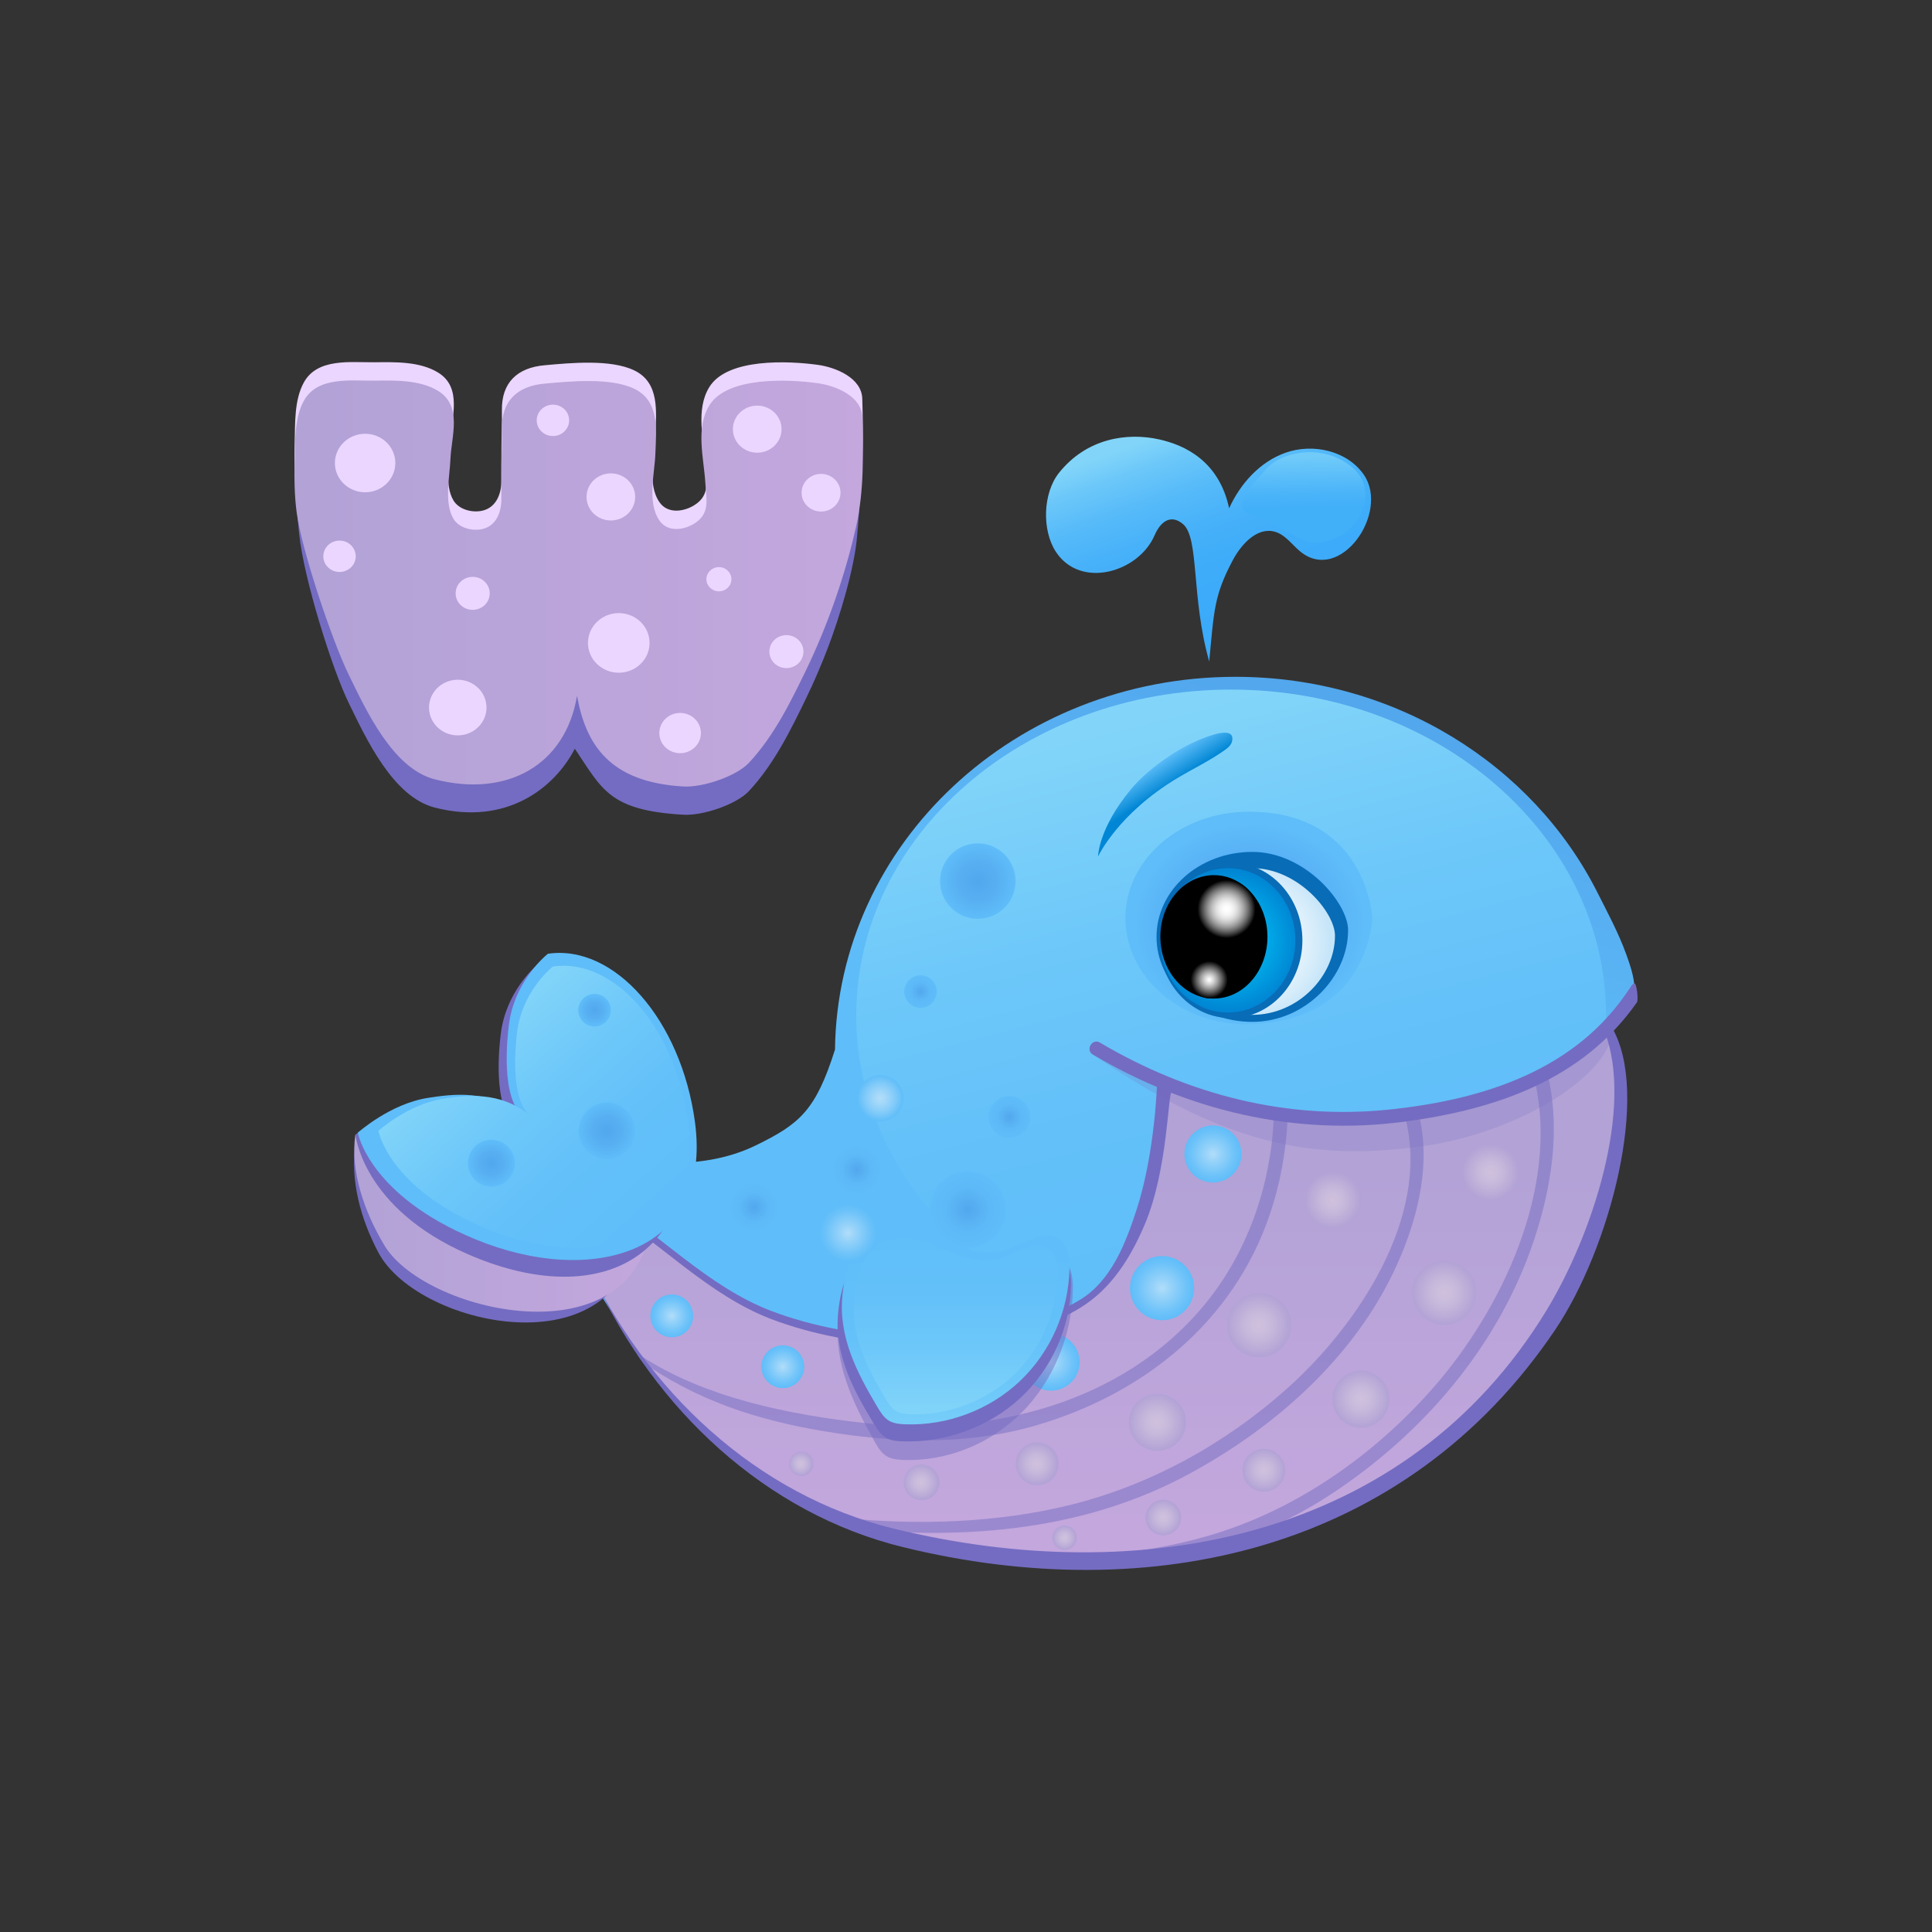 <?xml version="1.0" encoding="utf-8"?>
<!-- Generator: Adobe Illustrator 15.1.0, SVG Export Plug-In . SVG Version: 6.00 Build 0)  -->
<!DOCTYPE svg PUBLIC "-//W3C//DTD SVG 1.1//EN" "http://www.w3.org/Graphics/SVG/1.1/DTD/svg11.dtd">
<svg version="1.1" id="Layer_1" xmlns="http://www.w3.org/2000/svg" xmlns:xlink="http://www.w3.org/1999/xlink" x="0px" y="0px"
	 width="512px" height="512px" viewBox="0 0 512 512" enable-background="new 0 0 512 512" xml:space="preserve">
<rect x="0" y="0" width="512" height="512" fill="#333333" stroke="none"/>
<g>
	<g>
		<g>
			<path fill="#746CC2" d="M107.276,131.087c3.396,1.592,5.789,3.951,8.518,6.303c1.612,1.393,1.992,2.574,2.697,4.434
				c1.539,4.049,4.974,7.113,9.644,5.738c2.03-0.598,3.571-1.877,5.35-2.908c2.33-1.354,4.948-2.135,7.401-3.234
				c2.568-1.158,5.223-1.52,8.025-1.5c5.371,0.043,10.583,0.373,15.795,1.721c4.559,1.18,8.968,3.186,13.631,3.939
				c4.783,0.775,7.092-0.92,8.436-5.08c1.336-4.133,6.055-7.092,10.084-8.684c4.148-1.643,8.586-2.746,13.007-3.41
				c4.46-0.672,8.796-1.406,12.789,0.912c6.064,3.523,5.333,1.93,4.488,12.688c-0.667,8.508-4.64,21.527-7.692,29.529
				c-1.721,4.51-3.623,8.959-5.728,13.314c-4.14,8.564-8.588,17.664-15.242,24.787c-3.372,3.605-12.274,6.566-17.338,6.277
				c-19.719-1.121-21.558-6.738-28.808-17.498c-5.316,10.293-17.98,20.492-37.107,15.604c-11.186-2.859-18.268-18.447-22.828-27.768
				c-4.352-8.891-11.839-32.674-13.105-44.656c-0.427-4.023-1.566-13.508,2.531-16.203c4.301-2.826,8.576,1.188,13.479,1.43
				C99.649,127.036,103.449,129.296,107.276,131.087z"/>
		</g>
		<g>
			<path fill="#EBD6FF" d="M226.876,134.683c-2.838,12.699-7.516,26.143-13.155,37.814c-4.14,8.566-8.588,17.664-15.242,24.787
				c-3.372,3.607-12.274,6.566-17.338,6.277c-19.719-1.123-25.907-11.229-28.224-24.014c-3.097,18.4-18.564,27.01-37.691,22.119
				c-11.186-2.859-18.268-18.445-22.828-27.768c-4.352-8.889-12.375-32.723-13.75-42.752c-0.629-4.6-0.689-9.248-0.56-13.879
				c0.145-5.102-0.124-11.285,2.435-15.918c3.598-6.518,12.354-5.279,18.752-5.344c5.494-0.057,12.001-0.242,16.841,2.736
				c6.501,4,3.498,12.035,3.255,18.066c-0.187,4.619-1.734,11.604,0.81,15.832c1.45,2.406,4.938,3.313,7.64,2.701
				c3.715-0.842,5.07-4.541,5.043-7.949c-0.023-2.842,0.007-5.689,0.02-8.531c0.012-3.385,0.172-6.77,0.125-10.156
				c-0.102-7.236,4.001-11.252,11.287-11.906c6.877-0.619,17.543-1.664,23.82,1.377c6.758,3.275,5.781,10.951,5.568,17.137
				c-0.182,5.365-2.261,12.953,1.088,17.785c2.189,3.164,6.479,2.527,9.285,0.748c4.223-2.678,3.111-6.457,2.866-10.695
				c-0.378-6.512-2.667-14.537,1.054-20.572c4.771-7.742,21.013-6.953,28.756-5.887c4.749,0.654,11.633,3.447,11.779,8.994
				c0.26,9.648,0.495,19.41-1.611,28.902C226.89,134.62,226.884,134.651,226.876,134.683z"/>
		</g>
		<g>
			<linearGradient id="SVGID_1_" gradientUnits="userSpaceOnUse" x1="78.032" y1="154.633" x2="228.677" y2="154.633">
				<stop  offset="0.003" style="stop-color:#B2A2D6"/>
				<stop  offset="1" style="stop-color:#C3A7DD"/>
			</linearGradient>
			<path fill="url(#SVGID_1_)" d="M226.876,139.548c-2.838,12.701-7.516,26.143-13.155,37.813
				c-4.14,8.566-8.588,17.668-15.242,24.789c-3.372,3.607-12.274,6.568-17.338,6.279c-19.719-1.125-25.907-11.229-28.224-24.016
				c-3.097,18.4-18.564,27.01-37.691,22.119c-11.186-2.859-18.268-18.445-22.828-27.766c-4.352-8.891-12.375-32.725-13.75-42.754
				c-0.629-4.598-0.689-9.248-0.56-13.879c0.145-5.102-0.124-11.285,2.435-15.916c3.598-6.52,12.354-5.279,18.752-5.346
				c5.494-0.059,12.001-0.242,16.841,2.736c6.501,4.002,3.498,12.035,3.255,18.068c-0.187,4.615-1.734,11.602,0.81,15.83
				c1.45,2.408,4.938,3.314,7.64,2.701c3.715-0.842,5.07-4.541,5.043-7.947c-0.023-2.844,0.007-5.689,0.02-8.533
				c0.012-3.385,0.172-6.77,0.125-10.154c-0.102-7.238,4.001-11.256,11.287-11.908c6.877-0.621,17.543-1.664,23.82,1.379
				c6.758,3.273,5.781,10.949,5.568,17.137c-0.182,5.365-2.261,12.953,1.088,17.785c2.189,3.162,6.479,2.527,9.285,0.746
				c4.223-2.678,3.111-6.457,2.866-10.695c-0.378-6.512-2.667-14.537,1.054-20.574c4.771-7.74,21.013-6.953,28.756-5.885
				c4.749,0.654,11.633,3.447,11.779,8.992c0.26,9.65,0.495,19.412-1.611,28.904C226.89,139.485,226.884,139.517,226.876,139.548z"
				/>
		</g>
		<ellipse fill="#EBD6FF" cx="200.67" cy="113.733" rx="6.447" ry="6.242"/>
		<ellipse fill="#EBD6FF" cx="161.88" cy="131.69" rx="6.447" ry="6.24"/>
		<ellipse fill="#EBD6FF" cx="89.98" cy="147.421" rx="4.297" ry="4.158"/>
		<path fill="#EBD6FF" d="M150.831,111.396c0,2.297-1.922,4.16-4.298,4.16c-2.374,0-4.296-1.863-4.296-4.16
			c0-2.299,1.922-4.16,4.296-4.16C148.909,107.235,150.831,109.097,150.831,111.396z"/>
		<ellipse fill="#EBD6FF" cx="96.759" cy="122.706" rx="8.01" ry="7.752"/>
		<ellipse fill="#EBD6FF" cx="125.265" cy="157.245" rx="4.518" ry="4.373"/>
		<ellipse fill="#EBD6FF" cx="208.403" cy="172.685" rx="4.518" ry="4.371"/>
		<ellipse fill="#EBD6FF" cx="180.238" cy="194.269" rx="5.511" ry="5.334"/>
		<ellipse fill="#EBD6FF" cx="163.979" cy="170.38" rx="8.165" ry="7.9"/>
		<path fill="#EBD6FF" d="M193.835,153.501c0,1.771-1.483,3.211-3.314,3.211c-1.834,0-3.316-1.439-3.316-3.211
			s1.482-3.209,3.316-3.209C192.352,150.292,193.835,151.729,193.835,153.501z"/>
		<path fill="#EBD6FF" d="M128.869,186.591c0.526,4.041-2.433,7.727-6.608,8.236c-4.172,0.508-7.984-2.354-8.51-6.396
			c-0.524-4.041,2.432-7.729,6.609-8.236C124.534,179.685,128.345,182.55,128.869,186.591z"/>
		<ellipse fill="#EBD6FF" cx="217.587" cy="130.577" rx="5.158" ry="4.992"/>
	</g>
	<g>
		<linearGradient id="SVGID_2_" gradientUnits="userSpaceOnUse" x1="326.919" y1="181.542" x2="291.013" y2="295.245">
			<stop  offset="0" style="stop-color:#52A7ED"/>
			<stop  offset="0.152" style="stop-color:#56ADF0"/>
			<stop  offset="0.585" style="stop-color:#5DBAF7"/>
			<stop  offset="1" style="stop-color:#5FBEF9"/>
		</linearGradient>
		<path fill="url(#SVGID_2_)" d="M426.326,272.478c0.49-0.364,0.958-0.723,1.393-1.078c7.033-5.75,6.167-10.432,3.266-18.463
			c-2.062-5.712-4.969-11.105-7.703-16.515c-17.04-33.734-53.57-57.059-95.889-57.059c-58.207,0-105.466,44.125-106.11,98.789
			c-5.094,16.061-9.255,19.669-21.008,25.4c-7.558,3.685-16.141,4.897-24.545,4.613c-9.897-0.336-23.804,0.044-24.371,12.709
			c-0.226,5.018,1.662,9.861,3.763,14.414c3.825,8.279,9.465,16.83,15.469,23.77c5.464,6.317,14.048,11.009,21.652,14.349
			c16.944,7.437,35.494,11.003,53.963,11.229c27.141,0.327,54.022-6.307,79.234-16.355c18.953-7.562,37.162-17.085,53.822-28.868
			c16.04-11.347,31.697-26.918,32.748-46.54c0.148-2.787-0.233-6.827,1.285-9.344C415.863,279.283,422.009,275.694,426.326,272.478z
			"/>
		<linearGradient id="SVGID_3_" gradientUnits="userSpaceOnUse" x1="305.749" y1="190.075" x2="344.136" y2="337.977">
			<stop  offset="9.999999e-008" style="stop-color:#82D5F9"/>
			<stop  offset="0.018" style="stop-color:#81D4F9"/>
			<stop  offset="0.33" style="stop-color:#6EC8F9"/>
			<stop  offset="0.653" style="stop-color:#63C0F9"/>
			<stop  offset="1" style="stop-color:#5FBEF9"/>
		</linearGradient>
		<path fill="url(#SVGID_3_)" d="M425.618,269.122c0,47.698-44.482,86.369-99.353,86.369c-54.871,0-99.354-38.671-99.354-86.369
			c0-47.703,44.483-86.372,99.354-86.372C381.136,182.75,425.618,221.419,425.618,269.122z"/>
		<path fill="#746CC2" d="M241.386,354.38c16.217,0.427,32.584-2.468,44.839-9.927c8.246-5.018,12.095-14.926,15.059-24.114
			c4.88-15.127,5.369-33.671,5.369-33.671s22.447,10.248,48.365,9.125c65.417-2.834,70.988-26.676,71.286-26.749
			c-4.351,24.517-6.063,56.3-10.078,65.116c-9.81,21.544-28.359,46.868-62.849,60.849c-41.239,16.745-89.133,20.557-131.31,4.132
			c-2.783-1.083-5.375-2.606-8-4.047c-25.678-14.101-46.662-36.596-58.951-63.204c-2.36-5.109-8.029-22.099,4.403-14.402
			c15.085,9.34,28.132,23.546,44.877,29.924C215.098,351.485,228.191,354.03,241.386,354.38z"/>
		<path fill="#746CC2" d="M243.839,361.442c16.216,0.43,32.583-2.465,44.838-9.924c8.246-5.021,13.39-13.267,17.157-22.157
			c6.196-14.617,6.125-35.371,7.172-35.111c13.667,3.416,31.521,9.219,44.463,8.608c14.007-0.66,27.345-2.012,40.216-7.521
			c4.186-1.794,25.938-20.112,29.414-23.154c10.43,17.385-0.437,58.667-14.951,80.213c-39.575,58.731-107.133,73.688-172.831,57.611
			c-36.381-8.902-65.751-36.439-81.748-71.055c-2.362-5.105-8.029-22.094,4.401-14.398c15.086,9.338,28.134,23.546,44.876,29.92
			C217.549,358.55,230.645,361.098,243.839,361.442z"/>
		<linearGradient id="SVGID_4_" gradientUnits="userSpaceOnUse" x1="289.799" y1="305.95" x2="289.799" y2="404.428">
			<stop  offset="0.003" style="stop-color:#B2A2D6"/>
			<stop  offset="1" style="stop-color:#C3A7DD"/>
		</linearGradient>
		<path fill="url(#SVGID_4_)" d="M241.386,356.538c16.217,0.43,32.584-2.463,44.839-9.924c8.246-5.02,13.39-13.266,17.158-22.152
			c6.197-14.619,6.125-35.376,7.173-35.116c13.664,3.418,31.52,9.22,44.462,8.608c14.007-0.66,27.345-2.009,40.215-7.521
			c4.186-1.789,30.369-12.74,30.015-17.08c7.737,20.208-3.162,53.873-15.552,74.142c-36.938,60.421-107.133,73.685-172.831,57.61
			c-36.381-8.903-65.75-36.44-81.748-71.056c-2.36-5.105-8.029-22.095,4.403-14.398c15.085,9.335,28.132,23.546,44.877,29.922
			C215.098,353.648,228.191,356.191,241.386,356.538z"/>
		<g>
			<g opacity="0.5">
				<path fill="#746CC2" d="M337.538,296.947c-0.954,17.688-7.039,35.182-18.41,48.902c-21.742,26.229-57.061,34.837-89.749,31.289
					c-20.09-2.18-42.686-6.717-59.721-17.947c-1.982-1.306,0.358,1.696,2.328,2.994c15.537,10.243,31.629,14.917,49.869,17.653
					c17.783,2.666,35.81,2.917,53.163-2.224c28.261-8.374,51.824-27.356,61.479-55.705c2.741-8.048,4.261-16.478,4.717-24.963
					C341.342,294.583,337.666,294.59,337.538,296.947L337.538,296.947z"/>
			</g>
			<g opacity="0.5">
				<path fill="#746CC2" d="M372.529,296.619c6.395,26.228-12.88,54.698-31.271,71.201c-16.352,14.672-36.28,25.721-57.625,30.996
					c-19.307,4.77-40.156,5.411-59.87,3.492c-2.354-0.229-0.897,2.577,1.438,2.808c31.009,3.016,62.345,0.483,90.072-14.591
					c23.81-12.942,45.405-32.425,55.998-57.774c4.791-11.463,7.808-24.785,4.803-37.107
					C375.517,293.344,371.968,294.319,372.529,296.619L372.529,296.619z"/>
			</g>
			<g opacity="0.5">
				<path fill="#746CC2" d="M406.85,286.813c6.231,28.289-8.839,60.188-27.029,80.956c-15.76,17.993-36.625,32.579-59.694,39.257
					c-19.624,5.683-40.221,6.582-60.357,3.927c-2.338-0.312-2.296,2.695,0.019,3c32.265,4.259,65.4,0.192,92.986-17.982
					c24.49-16.137,44.443-39.352,53.775-67.395c4.493-13.506,6.95-28.657,3.848-42.74
					C409.89,283.527,406.342,284.502,406.85,286.813L406.85,286.813z"/>
			</g>
		</g>
		<radialGradient id="SVGID_5_" cx="321.44" cy="305.818" r="7.558" gradientUnits="userSpaceOnUse">
			<stop  offset="0" style="stop-color:#B1DDF9"/>
			<stop  offset="0.296" style="stop-color:#95D2F9"/>
			<stop  offset="0.758" style="stop-color:#6EC3F9"/>
			<stop  offset="1" style="stop-color:#5FBDF9"/>
		</radialGradient>
		<path fill="url(#SVGID_5_)" d="M328.999,305.818c0,4.174-3.384,7.557-7.557,7.557c-4.176,0-7.561-3.383-7.561-7.557
			c0-4.177,3.385-7.558,7.561-7.558C325.615,298.261,328.999,301.642,328.999,305.818z"/>
		<radialGradient id="SVGID_6_" cx="307.958" cy="341.363" r="8.503" gradientUnits="userSpaceOnUse">
			<stop  offset="0" style="stop-color:#B1DDF9"/>
			<stop  offset="0.296" style="stop-color:#95D2F9"/>
			<stop  offset="0.758" style="stop-color:#6EC3F9"/>
			<stop  offset="1" style="stop-color:#5FBDF9"/>
		</radialGradient>
		<path fill="url(#SVGID_6_)" d="M316.461,341.364c0,4.697-3.809,8.503-8.503,8.503c-4.699,0-8.503-3.806-8.503-8.503
			c0-4.698,3.804-8.504,8.503-8.504C312.652,332.86,316.461,336.666,316.461,341.364z"/>
		<radialGradient id="SVGID_7_" cx="278.539" cy="360.977" r="7.559" gradientUnits="userSpaceOnUse">
			<stop  offset="0" style="stop-color:#B1DDF9"/>
			<stop  offset="0.296" style="stop-color:#95D2F9"/>
			<stop  offset="0.758" style="stop-color:#6EC3F9"/>
			<stop  offset="1" style="stop-color:#5FBDF9"/>
		</radialGradient>
		<circle fill="url(#SVGID_7_)" cx="278.539" cy="360.975" r="7.56"/>
		<radialGradient id="SVGID_8_" cx="207.447" cy="362.202" r="5.67" gradientUnits="userSpaceOnUse">
			<stop  offset="0" style="stop-color:#B1DDF9"/>
			<stop  offset="0.296" style="stop-color:#95D2F9"/>
			<stop  offset="0.758" style="stop-color:#6EC3F9"/>
			<stop  offset="1" style="stop-color:#5FBDF9"/>
		</radialGradient>
		<path fill="url(#SVGID_8_)" d="M213.117,362.203c0,3.13-2.542,5.669-5.669,5.669c-3.133,0-5.672-2.539-5.672-5.669
			c0-3.132,2.539-5.671,5.672-5.671C210.575,356.532,213.117,359.071,213.117,362.203z"/>
		<radialGradient id="SVGID_9_" cx="178.028" cy="348.719" r="5.669" gradientUnits="userSpaceOnUse">
			<stop  offset="0" style="stop-color:#B1DDF9"/>
			<stop  offset="0.296" style="stop-color:#95D2F9"/>
			<stop  offset="0.758" style="stop-color:#6EC3F9"/>
			<stop  offset="1" style="stop-color:#5FBDF9"/>
		</radialGradient>
		<circle fill="url(#SVGID_9_)" cx="178.028" cy="348.718" r="5.67"/>
		<path opacity="0.5" fill="#746CC2" d="M246.37,332.238c-14.712-6.092-22.618,0.253-24.233,17.119
			c-1.164,12.123,3.911,22.44,9.61,32.584c0.824,1.463,1.703,2.982,3.075,3.87c1.302,0.844,2.883,1.012,4.407,1.076
			c11.521,0.479,23.156-4.152,31.527-12.546c8.374-8.396,13.374-20.443,13.553-32.653c0.044-2.962-0.346-6.279-2.515-8.152
			c-4.328-3.733-10.265,1.383-15.631,3.021C259.561,338.572,252.772,334.892,246.37,332.238z"/>
		<path fill="#746CC2" d="M246.179,332.046c-14.597-5.568-22.442,0.229-24.046,15.634c-1.152,11.076,3.884,20.503,9.538,29.77
			c0.815,1.338,1.688,2.725,3.05,3.537c1.291,0.77,2.861,0.924,4.373,0.979c11.432,0.438,22.971-3.792,31.278-11.461
			c8.306-7.669,13.267-18.676,13.446-29.83c0.043-2.705-0.346-5.736-2.495-7.445c-4.295-3.414-10.184,1.262-15.508,2.757
			C259.263,337.827,252.531,334.465,246.179,332.046z"/>
		<linearGradient id="SVGID_10_" gradientUnits="userSpaceOnUse" x1="253.257" y1="387.565" x2="253.257" y2="332.245">
			<stop  offset="9.999999e-008" style="stop-color:#82D5F9"/>
			<stop  offset="0.018" style="stop-color:#81D4F9"/>
			<stop  offset="0.33" style="stop-color:#6EC8F9"/>
			<stop  offset="0.653" style="stop-color:#63C0F9"/>
			<stop  offset="1" style="stop-color:#5FBEF9"/>
		</linearGradient>
		<path fill="url(#SVGID_10_)" d="M246.708,327.527c-14.235-5.563-21.887,0.229-23.45,15.638
			c-1.123,11.076,3.787,20.503,9.302,29.768c0.797,1.338,1.647,2.725,2.978,3.539c1.258,0.768,2.787,0.922,4.262,0.979
			c11.146,0.437,22.403-3.792,30.502-11.461c8.103-7.669,12.939-18.678,13.114-29.83c0.042-2.704-0.336-5.738-2.435-7.449
			c-4.186-3.412-9.932,1.266-15.123,2.758C259.469,333.311,252.902,329.948,246.708,327.527z"/>
		<linearGradient id="SVGID_11_" gradientUnits="userSpaceOnUse" x1="253.257" y1="374.783" x2="253.257" y2="325.202">
			<stop  offset="9.999999e-008" style="stop-color:#82D5F9"/>
			<stop  offset="0.018" style="stop-color:#81D4F9"/>
			<stop  offset="0.33" style="stop-color:#6EC8F9"/>
			<stop  offset="0.653" style="stop-color:#63C0F9"/>
			<stop  offset="1" style="stop-color:#5FBEF9"/>
		</linearGradient>
		<path fill="url(#SVGID_11_)" d="M247.389,330.013c-12.76-4.989-19.614,0.203-21.017,14.014
			c-1.007,9.926,3.394,18.374,8.335,26.678c0.714,1.199,1.477,2.443,2.667,3.173c1.127,0.688,2.499,0.827,3.821,0.879
			c9.989,0.392,20.078-3.4,27.336-10.273c7.263-6.872,11.598-16.738,11.753-26.733c0.041-2.426-0.299-5.144-2.181-6.674
			c-3.751-3.061-8.9,1.132-13.552,2.473C258.823,335.196,252.94,332.183,247.389,330.013z"/>
		<path fill="#746CC2" d="M139.794,296.531c-9.465-2.4-18.626-3.275-24.194-2.543c-4.801,0.628-12.211,4.946-21.45,9.196
			c-1.3,9.627,1.319,19.703,6.15,28.79c10.787,20.284,67.432,31.942,68.608-8.818C169.412,305.771,153.667,300.048,139.794,296.531z
			"/>
		<linearGradient id="SVGID_12_" gradientUnits="userSpaceOnUse" x1="93.878" y1="319.449" x2="172.795" y2="319.449">
			<stop  offset="0" style="stop-color:#B2A2D6"/>
			<stop  offset="1" style="stop-color:#C3A7DD"/>
		</linearGradient>
		<path fill="url(#SVGID_12_)" d="M142.165,294.077c-9.955-2.4-19.586-3.272-25.445-2.541c-5.049,0.631-12.841,4.946-22.557,9.196
			c-1.368,9.629,2.348,20.348,7.7,29.296c11.071,18.508,69.683,31.437,70.92-9.324C173.309,303.316,156.756,297.597,142.165,294.077
			z"/>
		<path fill="#746CC2" d="M143.059,255.052c-1.659,1.352-8.981,8.057-10.332,18.802c-0.41,3.286-2.259,19.504,3.855,24.312
			c-8.906-7.459-19.137-5.859-25.235-4.936c-10.059,1.523-17.142,7.461-17.142,7.461s1.814,19.47,29.776,31.687
			c32.419,14.164,59.581,3.072,58.038-32.848C180.852,272.341,160.656,252.464,143.059,255.052z"/>
		<path fill="#5FBDF9" d="M145.192,252.757c-1.658,1.354-8.979,8.057-10.327,18.806c-0.415,3.286-2.262,19.501,3.851,24.312
			c-8.901-7.459-19.133-5.861-25.232-4.938c-10.058,1.525-18.665,9.241-18.665,9.241s2.955,16.629,31.17,28.253
			c30.537,12.58,62.98,4.095,58.167-31.192C180.479,270.271,162.794,250.171,145.192,252.757z"/>
		<linearGradient id="SVGID_13_" gradientUnits="userSpaceOnUse" x1="125.634" y1="274.924" x2="169.763" y2="323.956">
			<stop  offset="9.999999e-008" style="stop-color:#82D5F9"/>
			<stop  offset="0.018" style="stop-color:#81D4F9"/>
			<stop  offset="0.33" style="stop-color:#6EC8F9"/>
			<stop  offset="0.653" style="stop-color:#63C0F9"/>
			<stop  offset="1" style="stop-color:#5FBEF9"/>
		</linearGradient>
		<path fill="url(#SVGID_13_)" d="M146.534,256.138c-1.523,1.241-8.246,7.398-9.481,17.266c-0.38,3.017-2.077,17.902,3.533,22.318
			c-8.172-6.848-17.567-5.381-23.168-4.53c-9.232,1.4-17.136,8.483-17.136,8.483s2.717,15.269,28.619,25.939
			c28.038,11.551,57.823,3.761,53.405-28.64C178.929,272.218,162.694,253.762,146.534,256.138z"/>
		<linearGradient id="SVGID_14_" gradientUnits="userSpaceOnUse" x1="312.519" y1="113.378" x2="330.518" y2="163.777">
			<stop  offset="9.999999e-008" style="stop-color:#82D5F9"/>
			<stop  offset="0.124" style="stop-color:#6DC8F9"/>
			<stop  offset="0.297" style="stop-color:#57BBF9"/>
			<stop  offset="0.486" style="stop-color:#47B1F9"/>
			<stop  offset="0.701" style="stop-color:#3EACF9"/>
			<stop  offset="1" style="stop-color:#3BAAF9"/>
		</linearGradient>
		<path fill="url(#SVGID_14_)" d="M361.436,125.821c-4.391-6.38-13.508-8.432-20.803-5.828c-6.752,2.412-11.91,8.141-14.899,14.694
			c-2.705-12.575-11.811-16.723-18.472-18.226c-8.467-1.913-19.278-0.383-26.641,8.881c-4.258,5.356-4.554,15.193-0.788,20.913
			c6.56,9.958,21.899,5.385,26.121-4.345c1.924-4.434,4.813-5.378,7.568-3.007c4.352,3.743,2.091,19.338,6.938,36.412
			c1.266-13.49,1.27-17.454,6.203-26.781c2.306-4.363,6.578-9.016,11.3-7.588c2.685,0.814,4.397,3.355,6.552,5.152
			C355.094,154.916,368.359,135.884,361.436,125.821z"/>
		
			<radialGradient id="SVGID_15_" cx="331.295" cy="244.984" r="30.515" gradientTransform="matrix(1 0 0 0.874 0 30.788)" gradientUnits="userSpaceOnUse">
			<stop  offset="0.003" style="stop-color:#4895ED"/>
			<stop  offset="1" style="stop-color:#5FBDF9"/>
		</radialGradient>
		<path fill="url(#SVGID_15_)" d="M363.655,243.263c0,0-0.661,27.504-32.703,28.15c-18.059,0.364-32.705-12.602-32.705-28.15
			c0-15.548,14.643-28.152,32.705-28.152C362.333,215.11,363.655,243.263,363.655,243.263z"/>
		<radialGradient id="SVGID_16_" cx="256.476" cy="320.525" r="10.158" gradientUnits="userSpaceOnUse">
			<stop  offset="0" style="stop-color:#52A7ED"/>
			<stop  offset="0.133" style="stop-color:#55ACF0"/>
			<stop  offset="0.576" style="stop-color:#5DB9F7"/>
			<stop  offset="1" style="stop-color:#5FBDF9"/>
		</radialGradient>
		<circle fill="url(#SVGID_16_)" cx="256.476" cy="320.527" r="10.158"/>
		<radialGradient id="SVGID_17_" cx="259.131" cy="233.499" r="10.009" gradientUnits="userSpaceOnUse">
			<stop  offset="0" style="stop-color:#52A7ED"/>
			<stop  offset="0.528" style="stop-color:#58B0F2"/>
			<stop  offset="1" style="stop-color:#5FBDF9"/>
		</radialGradient>
		<circle fill="url(#SVGID_17_)" cx="259.13" cy="233.5" r="10.009"/>
		<radialGradient id="SVGID_18_" cx="130.223" cy="308.269" r="6.222" gradientUnits="userSpaceOnUse">
			<stop  offset="0" style="stop-color:#52A7ED"/>
			<stop  offset="0.528" style="stop-color:#58B0F2"/>
			<stop  offset="1" style="stop-color:#5FBDF9"/>
		</radialGradient>
		<path fill="url(#SVGID_18_)" d="M136.445,308.27c0,3.437-2.788,6.222-6.222,6.222c-3.438,0-6.224-2.785-6.224-6.222
			c0-3.438,2.785-6.222,6.224-6.222C133.657,302.048,136.445,304.831,136.445,308.27z"/>
		<radialGradient id="SVGID_19_" cx="157.561" cy="267.711" r="4.319" gradientUnits="userSpaceOnUse">
			<stop  offset="0" style="stop-color:#52A7ED"/>
			<stop  offset="0.528" style="stop-color:#58B0F2"/>
			<stop  offset="1" style="stop-color:#5FBDF9"/>
		</radialGradient>
		<path fill="url(#SVGID_19_)" d="M161.879,267.713c0,2.382-1.933,4.317-4.317,4.317c-2.386,0-4.318-1.936-4.318-4.317
			c0-2.39,1.933-4.32,4.318-4.32C159.946,263.393,161.879,265.323,161.879,267.713z"/>
		<radialGradient id="SVGID_20_" cx="160.868" cy="299.688" r="7.51" gradientUnits="userSpaceOnUse">
			<stop  offset="0" style="stop-color:#52A7ED"/>
			<stop  offset="0.528" style="stop-color:#58B0F2"/>
			<stop  offset="1" style="stop-color:#5FBDF9"/>
		</radialGradient>
		<circle fill="url(#SVGID_20_)" cx="160.868" cy="299.688" r="7.509"/>
		<radialGradient id="SVGID_21_" cx="224.734" cy="326.751" r="7.56" gradientUnits="userSpaceOnUse">
			<stop  offset="0" style="stop-color:#B1DDF9"/>
			<stop  offset="0.296" style="stop-color:#95D2F9"/>
			<stop  offset="0.758" style="stop-color:#6EC3F9"/>
			<stop  offset="1" style="stop-color:#5FBDF9"/>
		</radialGradient>
		<circle fill="url(#SVGID_21_)" cx="224.734" cy="326.751" r="7.56"/>
		<radialGradient id="SVGID_22_" cx="394.986" cy="310.721" r="7.559" gradientUnits="userSpaceOnUse">
			<stop  offset="0" style="stop-color:#D0C2DD"/>
			<stop  offset="0.399" style="stop-color:#C7B9DB"/>
			<stop  offset="1" style="stop-color:#B2A2D6"/>
		</radialGradient>
		<path fill="url(#SVGID_22_)" d="M402.546,310.722c0,4.175-3.387,7.557-7.56,7.557c-4.176,0-7.561-3.382-7.561-7.557
			c0-4.177,3.385-7.56,7.561-7.56C399.159,303.162,402.546,306.545,402.546,310.722z"/>
		<radialGradient id="SVGID_23_" cx="382.728" cy="342.59" r="8.504" gradientUnits="userSpaceOnUse">
			<stop  offset="0" style="stop-color:#D0C2DD"/>
			<stop  offset="0.399" style="stop-color:#C7B9DB"/>
			<stop  offset="1" style="stop-color:#B2A2D6"/>
		</radialGradient>
		<circle fill="url(#SVGID_23_)" cx="382.729" cy="342.59" r="8.503"/>
		<radialGradient id="SVGID_24_" cx="360.663" cy="370.781" r="7.558" gradientUnits="userSpaceOnUse">
			<stop  offset="0" style="stop-color:#D0C2DD"/>
			<stop  offset="0.399" style="stop-color:#C7B9DB"/>
			<stop  offset="1" style="stop-color:#B2A2D6"/>
		</radialGradient>
		<path fill="url(#SVGID_24_)" d="M368.221,370.782c0,4.175-3.384,7.558-7.555,7.558c-4.177,0-7.561-3.383-7.561-7.558
			c0-4.174,3.384-7.559,7.561-7.559C364.837,363.224,368.221,366.608,368.221,370.782z"/>
		<radialGradient id="SVGID_25_" cx="334.924" cy="389.627" r="5.669" gradientUnits="userSpaceOnUse">
			<stop  offset="0" style="stop-color:#D0C2DD"/>
			<stop  offset="0.399" style="stop-color:#C7B9DB"/>
			<stop  offset="1" style="stop-color:#B2A2D6"/>
		</radialGradient>
		<path fill="url(#SVGID_25_)" d="M340.593,389.628c0,3.133-2.539,5.669-5.667,5.669c-3.133,0-5.672-2.536-5.672-5.669
			c0-3.132,2.539-5.671,5.672-5.671C338.054,383.957,340.593,386.496,340.593,389.628z"/>
		<radialGradient id="SVGID_26_" cx="308.279" cy="402.176" r="4.719" gradientUnits="userSpaceOnUse">
			<stop  offset="0" style="stop-color:#D0C2DD"/>
			<stop  offset="0.399" style="stop-color:#C7B9DB"/>
			<stop  offset="1" style="stop-color:#B2A2D6"/>
		</radialGradient>
		<path fill="url(#SVGID_26_)" d="M312.997,402.179c0,2.604-2.112,4.718-4.719,4.718c-2.605,0-4.718-2.113-4.718-4.718
			c0-2.608,2.112-4.723,4.718-4.723C310.885,397.456,312.997,399.57,312.997,402.179z"/>
		<radialGradient id="SVGID_27_" cx="282.121" cy="407.534" r="3.223" gradientUnits="userSpaceOnUse">
			<stop  offset="0" style="stop-color:#D0C2DD"/>
			<stop  offset="0.399" style="stop-color:#C7B9DB"/>
			<stop  offset="1" style="stop-color:#B2A2D6"/>
		</radialGradient>
		<path fill="url(#SVGID_27_)" d="M285.344,407.537c0,1.778-1.442,3.221-3.222,3.221c-1.783,0-3.224-1.442-3.224-3.221
			c0-1.783,1.44-3.227,3.224-3.227C283.901,404.311,285.344,405.754,285.344,407.537z"/>
		<radialGradient id="SVGID_28_" cx="233.291" cy="291.055" r="6.107" gradientUnits="userSpaceOnUse">
			<stop  offset="0" style="stop-color:#B1DDF9"/>
			<stop  offset="0.217" style="stop-color:#A5D8F9"/>
			<stop  offset="0.609" style="stop-color:#85CCF9"/>
			<stop  offset="1" style="stop-color:#5FBDF9"/>
		</radialGradient>
		<path fill="url(#SVGID_28_)" d="M239.398,291.055c0,3.376-2.733,6.107-6.107,6.107c-3.373,0-6.107-2.731-6.107-6.107
			c0-3.373,2.734-6.107,6.107-6.107C236.665,284.947,239.398,287.682,239.398,291.055z"/>
		<radialGradient id="SVGID_29_" cx="267.506" cy="296.01" r="5.54" gradientUnits="userSpaceOnUse">
			<stop  offset="0" style="stop-color:#52A7ED"/>
			<stop  offset="0.133" style="stop-color:#55ACF0"/>
			<stop  offset="0.576" style="stop-color:#5DB9F7"/>
			<stop  offset="1" style="stop-color:#5FBDF9"/>
		</radialGradient>
		<path fill="url(#SVGID_29_)" d="M273.046,296.013c0,3.058-2.481,5.537-5.538,5.537c-3.06,0-5.541-2.479-5.541-5.537
			c0-3.061,2.481-5.542,5.541-5.542C270.564,290.471,273.046,292.952,273.046,296.013z"/>
		<radialGradient id="SVGID_30_" cx="243.948" cy="262.775" r="4.319" gradientUnits="userSpaceOnUse">
			<stop  offset="0" style="stop-color:#52A7ED"/>
			<stop  offset="0.133" style="stop-color:#55ACF0"/>
			<stop  offset="0.576" style="stop-color:#5DB9F7"/>
			<stop  offset="1" style="stop-color:#5FBDF9"/>
		</radialGradient>
		<circle fill="url(#SVGID_30_)" cx="243.948" cy="262.775" r="4.319"/>
		<radialGradient id="SVGID_31_" cx="227.053" cy="309.969" r="6.617" gradientUnits="userSpaceOnUse">
			<stop  offset="0" style="stop-color:#52A7ED"/>
			<stop  offset="0.133" style="stop-color:#55ACF0"/>
			<stop  offset="0.576" style="stop-color:#5DB9F7"/>
			<stop  offset="1" style="stop-color:#5FBDF9"/>
		</radialGradient>
		<path fill="url(#SVGID_31_)" d="M233.671,309.97c0,3.653-2.961,6.615-6.616,6.615c-3.653,0-6.619-2.962-6.619-6.615
			c0-3.657,2.966-6.617,6.619-6.617C230.71,303.353,233.671,306.313,233.671,309.97z"/>
		<radialGradient id="SVGID_32_" cx="199.86" cy="319.926" r="6.617" gradientUnits="userSpaceOnUse">
			<stop  offset="0" style="stop-color:#52A7ED"/>
			<stop  offset="0.133" style="stop-color:#55ACF0"/>
			<stop  offset="0.576" style="stop-color:#5DB9F7"/>
			<stop  offset="1" style="stop-color:#5FBDF9"/>
		</radialGradient>
		<circle fill="url(#SVGID_32_)" cx="199.86" cy="319.926" r="6.616"/>
		<path fill="#FFFFFF" d="M353.782,247.965c0,10.734-9.806,20.98-21.906,20.98c-12.096,0-21.905-8.702-21.905-19.437
			c0-10.736,9.81-19.437,21.905-19.437C343.977,230.072,353.782,241.795,353.782,247.965z"/>
		<path fill="#086CB7" d="M357.259,246.495c0,12.439-11.364,24.31-25.383,24.31c-14.017,0-25.382-10.085-25.382-22.521
			c0-12.439,11.365-22.522,25.382-22.522C345.895,225.761,357.259,239.343,357.259,246.495z"/>
		<radialGradient id="SVGID_33_" cx="331.877" cy="249.509" r="20.708" gradientUnits="userSpaceOnUse">
			<stop  offset="0" style="stop-color:#FFFFFF"/>
			<stop  offset="0.241" style="stop-color:#FAFDFE"/>
			<stop  offset="0.534" style="stop-color:#EBF6FD"/>
			<stop  offset="0.853" style="stop-color:#D3EBFA"/>
			<stop  offset="0.997" style="stop-color:#C5E5F9"/>
		</radialGradient>
		<path fill="url(#SVGID_33_)" d="M353.782,247.965c0,10.734-9.806,20.98-21.906,20.98c-12.096,0-21.905-8.702-21.905-19.437
			c0-10.736,9.81-19.437,21.905-19.437C343.977,230.072,353.782,241.795,353.782,247.965z"/>
		<ellipse fill="#086CB7" cx="326.154" cy="249.211" rx="18.996" ry="20.594"/>
		<radialGradient id="SVGID_34_" cx="325.398" cy="249.2" r="18.521" gradientUnits="userSpaceOnUse">
			<stop  offset="0" style="stop-color:#00C7F7"/>
			<stop  offset="0.238" style="stop-color:#00BDF2"/>
			<stop  offset="0.639" style="stop-color:#00A3E4"/>
			<stop  offset="1" style="stop-color:#0086D4"/>
		</radialGradient>
		<ellipse fill="url(#SVGID_34_)" cx="325.398" cy="249.2" rx="17.894" ry="19.128"/>
		<ellipse cx="321.697" cy="248.273" rx="14.192" ry="16.352"/>
		<radialGradient id="SVGID_35_" cx="325.037" cy="240.924" r="7.712" gradientUnits="userSpaceOnUse">
			<stop  offset="0" style="stop-color:#FFFFFF"/>
			<stop  offset="0.123" style="stop-color:#FBFBFB"/>
			<stop  offset="0.248" style="stop-color:#EFEFEF"/>
			<stop  offset="0.374" style="stop-color:#DBDBDB"/>
			<stop  offset="0.5" style="stop-color:#BEBEBE"/>
			<stop  offset="0.627" style="stop-color:#999999"/>
			<stop  offset="0.754" style="stop-color:#6C6C6C"/>
			<stop  offset="0.879" style="stop-color:#383838"/>
			<stop  offset="0.997" style="stop-color:#000000"/>
		</radialGradient>
		<circle fill="url(#SVGID_35_)" cx="325.037" cy="240.923" r="7.712"/>
		<radialGradient id="SVGID_36_" cx="320.463" cy="259.637" r="4.937" gradientUnits="userSpaceOnUse">
			<stop  offset="0" style="stop-color:#FFFFFF"/>
			<stop  offset="0.087" style="stop-color:#F3F3F3"/>
			<stop  offset="0.243" style="stop-color:#D4D4D4"/>
			<stop  offset="0.45" style="stop-color:#A2A2A2"/>
			<stop  offset="0.7" style="stop-color:#5C5C5C"/>
			<stop  offset="0.985" style="stop-color:#040404"/>
			<stop  offset="0.997" style="stop-color:#000000"/>
		</radialGradient>
		<circle fill="url(#SVGID_36_)" cx="320.463" cy="259.636" r="4.937"/>
		<linearGradient id="SVGID_37_" gradientUnits="userSpaceOnUse" x1="304.023" y1="203.672" x2="307.844" y2="209.615">
			<stop  offset="0" style="stop-color:#5FBEF9"/>
			<stop  offset="1" style="stop-color:#0086D4"/>
		</linearGradient>
		<path fill="url(#SVGID_37_)" d="M324.481,194.168c1.466-0.022,2.386,0.548,2.045,2.217c-0.219,1.065-1.143,1.826-2.035,2.454
			c-3.917,2.763-8.267,4.857-12.387,7.313c-15.802,9.416-21.107,20.821-21.107,20.821s0.073-7.401,8.701-17.799
			c3.696-4.454,9.647-8.895,14.786-11.557C315.554,197.063,321.301,194.22,324.481,194.168z"/>
		<g>
			<path opacity="0.2" fill="#746CC2" d="M431.823,262.013c0,1.557,0.159,3.319-0.322,4.813c-0.492,1.533-1.505,2.842-2.447,4.123
				c-0.986,1.334-1.636,2.864-2.119,4.445c-3.638,11.904-26.856,25.372-50.853,28.49c-29.092,3.783-51.643-0.718-86.464-24.411
				c-1.957-1.334-0.183-4.383,1.857-3.177c23.479,13.89,49.761,20.624,77.019,17.723
				C393.157,291.397,417.671,283.635,431.823,262.013z"/>
		</g>
		<g>
			<path fill="#746CC2" d="M431.941,261.829c-14.134,21.763-38.714,29.56-63.447,32.19c-27.258,2.901-53.54-3.833-77.019-17.723
				c-2.04-1.206-3.896,1.971-1.857,3.177c25.136,14.865,53.438,21.648,82.521,17.785c24.292-3.227,47.255-11.072,61.659-31.618
				c0.448-0.64-0.054-5.201-0.715-5.038C432.633,260.717,432.265,261.335,431.941,261.829L431.941,261.829z"/>
		</g>
		
			<radialGradient id="SVGID_38_" cx="240.58" cy="188.384" r="7.559" gradientTransform="matrix(0.99 0.139 -0.139 0.99 141.174 98.174)" gradientUnits="userSpaceOnUse">
			<stop  offset="0" style="stop-color:#D0C2DD"/>
			<stop  offset="0.399" style="stop-color:#C7B9DB"/>
			<stop  offset="1" style="stop-color:#B2A2D6"/>
		</radialGradient>
		<circle fill="url(#SVGID_38_)" cx="353.311" cy="318.074" r="7.558"/>
		
			<radialGradient id="SVGID_39_" cx="225.744" cy="223.881" r="8.504" gradientTransform="matrix(0.99 0.139 -0.139 0.99 141.174 98.174)" gradientUnits="userSpaceOnUse">
			<stop  offset="0" style="stop-color:#D0C2DD"/>
			<stop  offset="0.399" style="stop-color:#C7B9DB"/>
			<stop  offset="1" style="stop-color:#B2A2D6"/>
		</radialGradient>
		<path fill="url(#SVGID_39_)" d="M342.12,352.349c-0.652,4.65-4.951,7.895-9.602,7.244c-4.651-0.651-7.893-4.949-7.242-9.603
			c0.651-4.648,4.95-7.895,9.6-7.241C339.528,343.399,342.771,347.697,342.12,352.349z"/>
		
			<radialGradient id="SVGID_40_" cx="202.603" cy="253.112" r="7.559" gradientTransform="matrix(0.99 0.139 -0.139 0.99 141.174 98.174)" gradientUnits="userSpaceOnUse">
			<stop  offset="0" style="stop-color:#D0C2DD"/>
			<stop  offset="0.399" style="stop-color:#C7B9DB"/>
			<stop  offset="1" style="stop-color:#B2A2D6"/>
		</radialGradient>
		<circle fill="url(#SVGID_40_)" cx="306.731" cy="376.911" r="7.559"/>
		
			<radialGradient id="SVGID_41_" cx="172.57" cy="268.455" r="5.669" gradientTransform="matrix(0.99 0.139 -0.139 0.99 141.174 98.174)" gradientUnits="userSpaceOnUse">
			<stop  offset="0" style="stop-color:#D0C2DD"/>
			<stop  offset="0.399" style="stop-color:#C7B9DB"/>
			<stop  offset="1" style="stop-color:#B2A2D6"/>
		</radialGradient>
		<circle fill="url(#SVGID_41_)" cx="274.862" cy="387.941" r="5.669"/>
		
			<radialGradient id="SVGID_42_" cx="142.899" cy="277.558" r="4.718" gradientTransform="matrix(0.99 0.139 -0.139 0.99 141.174 98.174)" gradientUnits="userSpaceOnUse">
			<stop  offset="0" style="stop-color:#D0C2DD"/>
			<stop  offset="0.399" style="stop-color:#C7B9DB"/>
			<stop  offset="1" style="stop-color:#B2A2D6"/>
		</radialGradient>
		<path fill="url(#SVGID_42_)" d="M248.891,393.501c-0.359,2.581-2.746,4.38-5.326,4.016c-2.584-0.358-4.381-2.745-4.02-5.324
			c0.359-2.582,2.746-4.381,5.326-4.021C247.453,388.534,249.252,390.919,248.891,393.501z"/>
		
			<radialGradient id="SVGID_43_" cx="110.656" cy="277.12" r="3.224" gradientTransform="matrix(0.99 0.139 -0.139 0.99 141.174 98.174)" gradientUnits="userSpaceOnUse">
			<stop  offset="0" style="stop-color:#D0C2DD"/>
			<stop  offset="0.399" style="stop-color:#C7B9DB"/>
			<stop  offset="1" style="stop-color:#B2A2D6"/>
		</radialGradient>
		<path fill="url(#SVGID_43_)" d="M215.542,388.387c-0.248,1.765-1.877,2.993-3.643,2.747c-1.762-0.246-2.988-1.875-2.745-3.638
			c0.25-1.763,1.877-2.991,3.641-2.745C214.559,385,215.788,386.626,215.542,388.387z"/>
		<linearGradient id="SVGID_44_" gradientUnits="userSpaceOnUse" x1="345.262" y1="121.007" x2="345.582" y2="134.448">
			<stop  offset="0" style="stop-color:#71CBF9"/>
			<stop  offset="0.174" style="stop-color:#67C5F9"/>
			<stop  offset="0.693" style="stop-color:#4CB5F9"/>
			<stop  offset="1" style="stop-color:#42AFF9"/>
		</linearGradient>
		<path fill="url(#SVGID_44_)" d="M361.671,129.356c1.119,5.958-3.219,11.7-8.688,13.665c-2.331,0.839-4.974,1.215-7.259,0.257
			c-3.305-1.383-6.092-3.528-9.466-4.868c-1.378-0.548-6.589-2.166-6.956-3.819c-0.743-3.315,4.012-7.55,5.831-9.816
			c2.824-3.517,7.78-4.947,12.127-4.947c3.931,0,7.951,1.412,10.985,3.92C360.151,125.325,361.281,127.284,361.671,129.356z"/>
	</g>
</g>
</svg>
